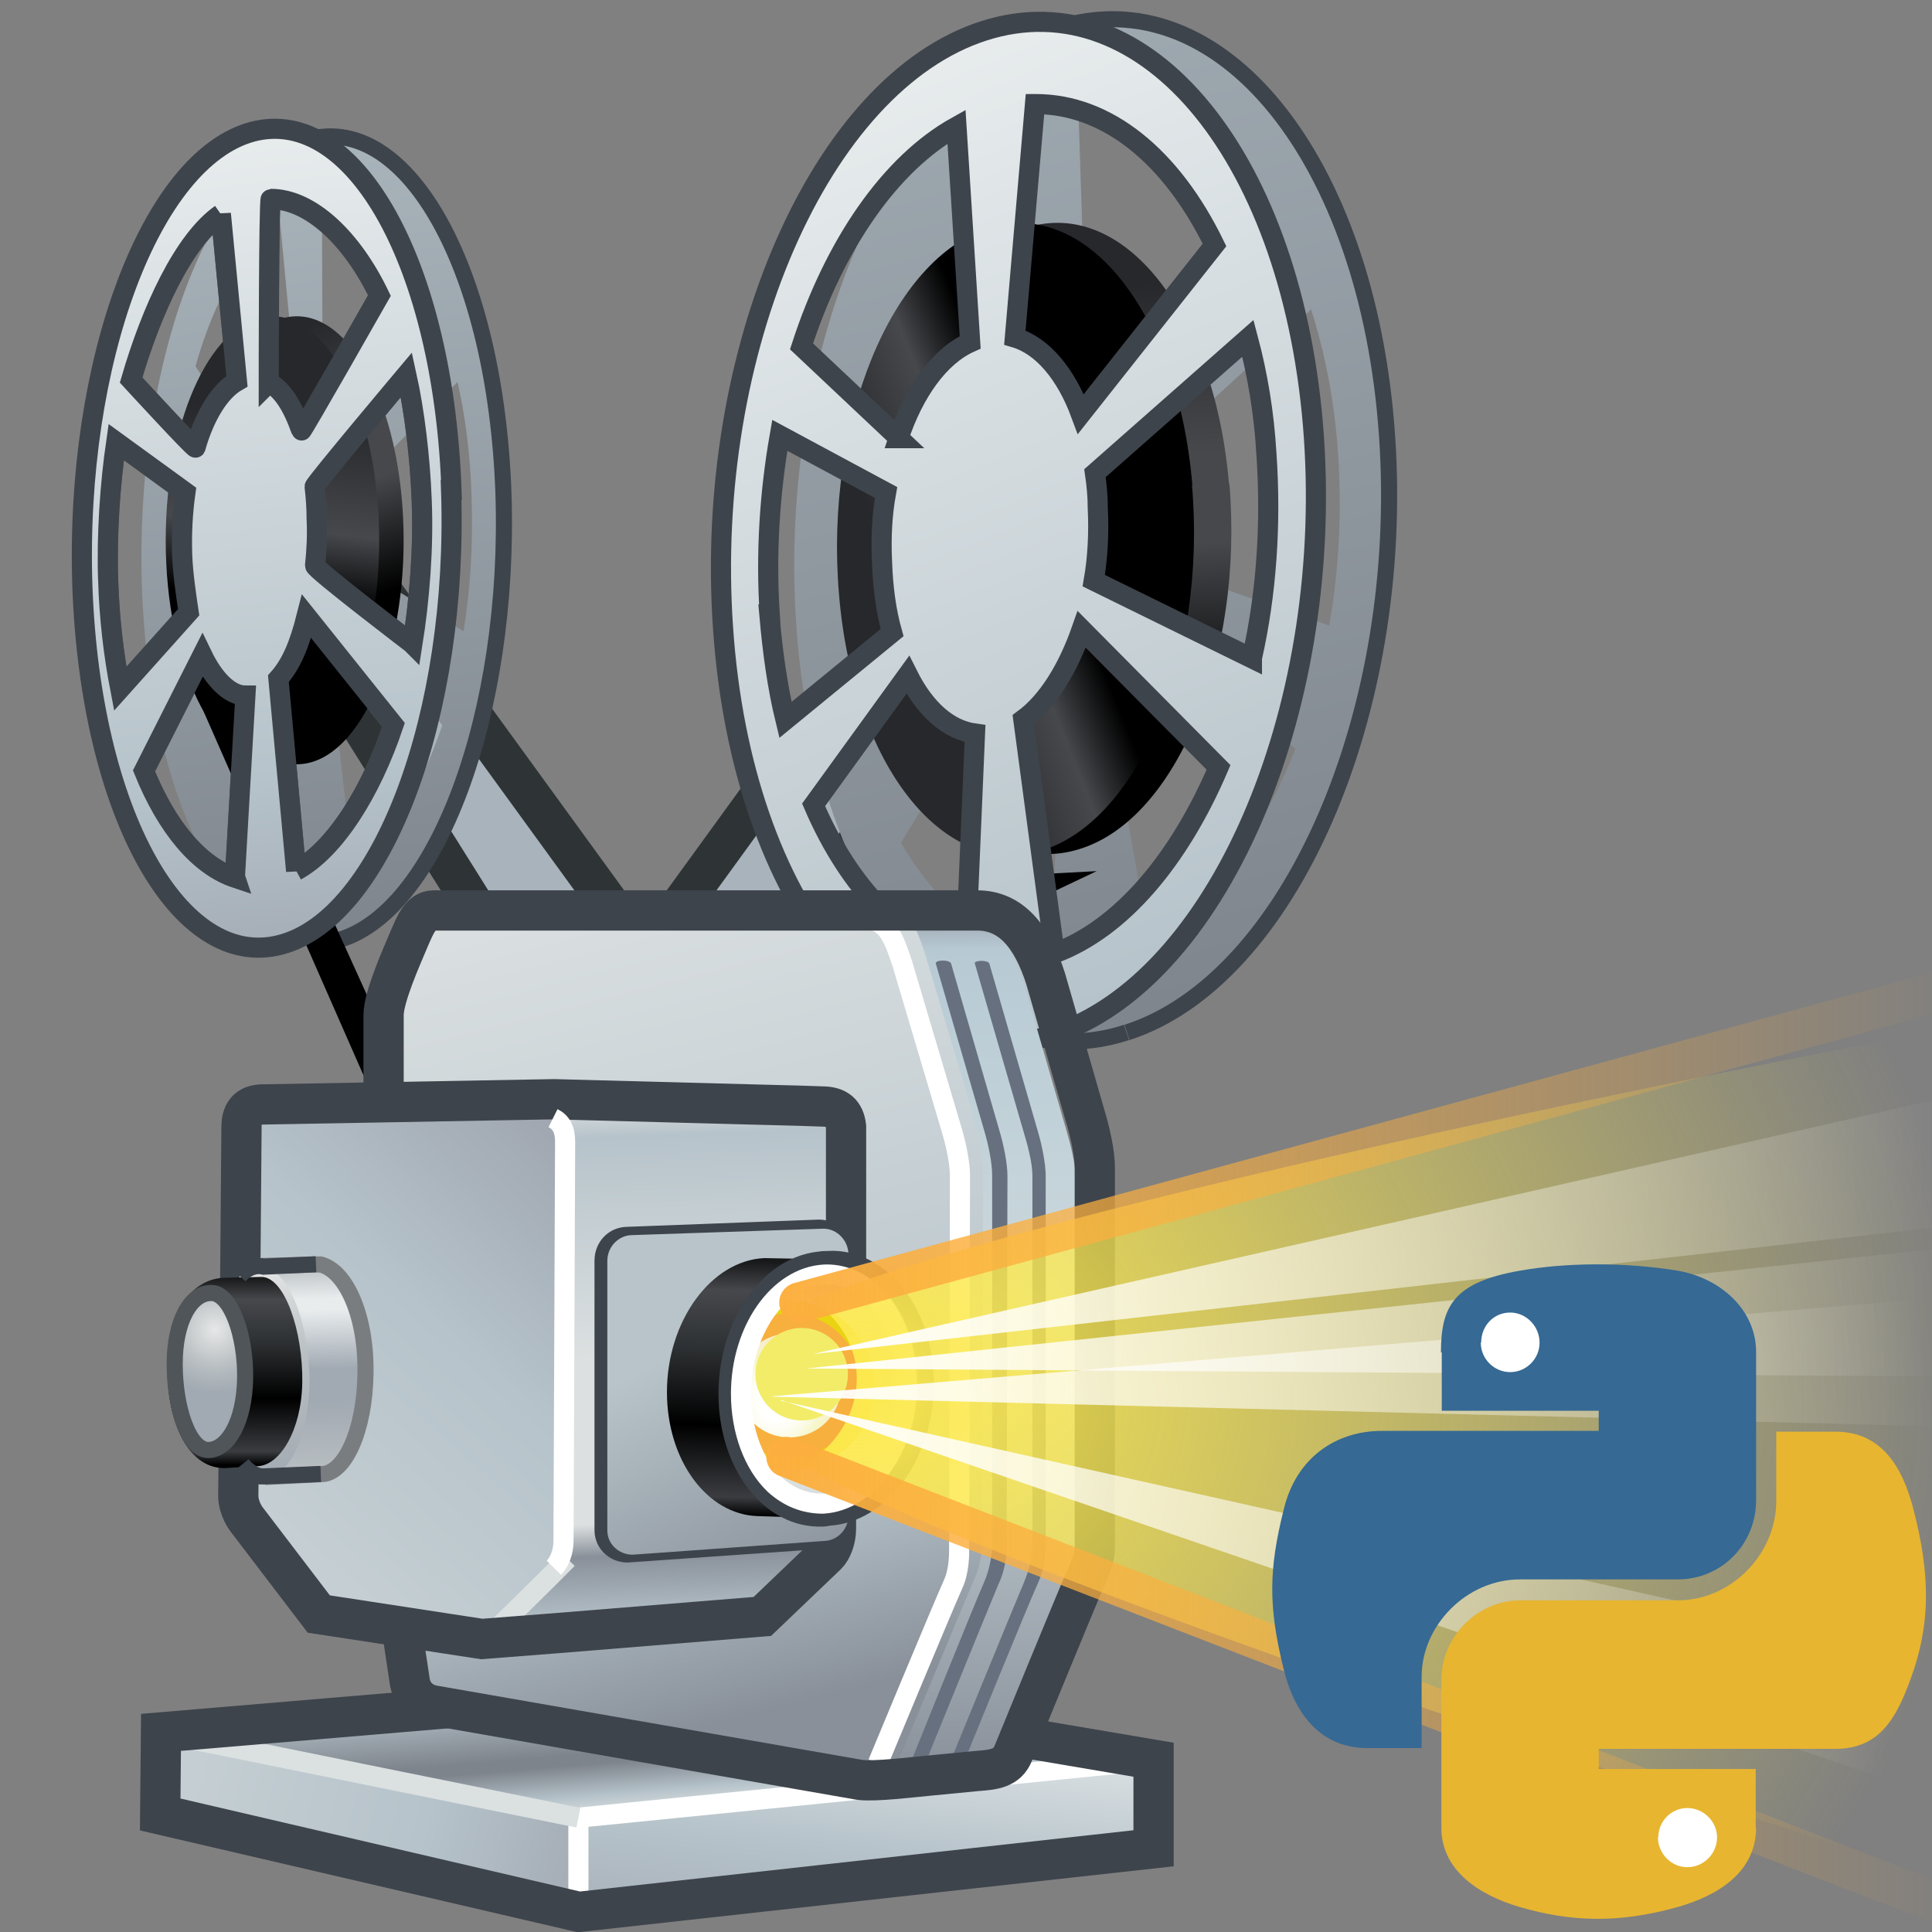 <svg xmlns="http://www.w3.org/2000/svg" width="48" height="48" xmlns:xlink="http://www.w3.org/1999/xlink"><rect width="100%" height="100%" fill="#808080" stroke="none"/><defs><linearGradient id="B"><stop offset="0" stop-color="#fff"/><stop offset="1" stop-color="#fff" stop-opacity="0"/></linearGradient><linearGradient id="A"><stop offset="0" stop-color="#fcaf3e"/><stop offset="1" stop-color="#fcaf3e" stop-opacity="0"/></linearGradient><linearGradient id="z"><stop offset="0" stop-color="#fce94f"/><stop offset="1" stop-color="#fce94f" stop-opacity="0"/></linearGradient><linearGradient id="c" x1="760.679" x2="768.714" y1="1142.194" y2="1177.367" gradientUnits="userSpaceOnUse"><stop offset="0" stop-color="#ABB7BE"/><stop offset="1" stop-color="#7E848C"/></linearGradient><linearGradient id="d" x1="764.75" x2="765.139" y1="1157.428" y2="1173.239" gradientUnits="userSpaceOnUse" gradientTransform="translate(-729.065 -1145.242)"><stop offset="0" stop-color="#27282B"/><stop offset=".062" stop-color="#27282B"/><stop offset=".332" stop-color="#46484C"/><stop offset=".472" stop-color="#46484C"/><stop offset=".747"/><stop offset="1"/></linearGradient><linearGradient id="e" x1="759.301" x2="768.155" y1="1167.034" y2="1163.774" gradientUnits="userSpaceOnUse" gradientTransform="translate(-729.065 -1145.242)"><stop offset="0" stop-color="#27282B"/><stop offset=".23" stop-color="#27282B"/><stop offset=".483" stop-color="#46484C"/><stop offset=".646"/><stop offset="1"/></linearGradient><linearGradient id="f" x1="759.422" x2="762.211" y1="1178.072" y2="1171.575" gradientUnits="userSpaceOnUse"><stop offset="0" stop-color="#27282B"/><stop offset=".062" stop-color="#27282B"/><stop offset=".157" stop-color="#46484C"/><stop offset=".646"/><stop offset="1"/></linearGradient><linearGradient id="g" x1="759.503" x2="770.585" y1="1152.774" y2="1182.598" gradientUnits="userSpaceOnUse"><stop offset="0" stop-color="#E9EDEE"/><stop offset=".758" stop-color="#B6C3CA"/><stop offset="1" stop-color="#A1A8B2"/></linearGradient><linearGradient id="h" x1="741.214" x2="744.2" y1="1162.433" y2="1184.064" gradientUnits="userSpaceOnUse"><stop offset="0" stop-color="#ABB7BE"/><stop offset="1" stop-color="#7E848C"/></linearGradient><linearGradient id="p" x1="733.079" x2="752.542" y1="1193.486" y2="1198.708" gradientUnits="userSpaceOnUse"><stop offset="0" stop-color="#DBE0E1"/><stop offset=".758" stop-color="#B6C3CA"/><stop offset="1" stop-color="#A1A8B2"/></linearGradient><linearGradient id="q" x1="760.154" x2="758.313" y1="1186.292" y2="1201.585" gradientUnits="userSpaceOnUse"><stop offset="0" stop-color="#DBE0E1"/><stop offset=".489" stop-color="#E9ECED"/><stop offset=".758" stop-color="#B6C3CA"/><stop offset="1" stop-color="#A1A8B2"/></linearGradient><linearGradient id="r" x1="753.75" x2="753.442" y1="1196.94" y2="1193.301" gradientUnits="userSpaceOnUse"><stop offset="0" stop-color="#DBE0E1"/><stop offset=".14" stop-color="#B6C3CA"/><stop offset=".36" stop-color="#7E848C"/><stop offset=".427" stop-color="#7E848C"/><stop offset=".876" stop-color="#B6C3CA"/></linearGradient><linearGradient id="a" x1="761.715" x2="762.048" y1="1174.57" y2="1196.127" gradientUnits="userSpaceOnUse" gradientTransform="translate(-729.065 -1145.242)"><stop offset="0" stop-color="#A0A7B2"/><stop offset=".039" stop-color="#B7CAD4"/><stop offset=".483" stop-color="#CEDADE"/><stop offset="1" stop-color="#888F99"/></linearGradient><linearGradient id="b" x1="751.482" x2="756.755" y1="1173.85" y2="1194.47" gradientUnits="userSpaceOnUse" gradientTransform="translate(-729.065 -1145.242)"><stop offset="0" stop-color="#DBE0E1"/><stop offset=".758" stop-color="#B6C3CA"/><stop offset="1" stop-color="#899099"/></linearGradient><linearGradient id="i" x1="740.344" x2="743.552" y1="1168.334" y2="1177.88" gradientUnits="userSpaceOnUse"><stop offset="0" stop-color="#27282B"/><stop offset=".062" stop-color="#27282B"/><stop offset=".332" stop-color="#46484C"/><stop offset=".472" stop-color="#46484C"/><stop offset=".747"/><stop offset="1"/></linearGradient><linearGradient id="j" x1="742.165" x2="740.913" y1="1167.999" y2="1178.994" gradientUnits="userSpaceOnUse"><stop offset="0" stop-color="#27282B"/><stop offset=".23" stop-color="#27282B"/><stop offset=".483" stop-color="#46484C"/><stop offset=".646"/><stop offset="1"/></linearGradient><linearGradient id="k" x1="740.288" x2="742.544" y1="1163.079" y2="1184.708" gradientUnits="userSpaceOnUse"><stop offset="0" stop-color="#E9EDEE"/><stop offset=".758" stop-color="#B6C3CA"/><stop offset="1" stop-color="#A1A8B2"/></linearGradient><linearGradient id="s" x1="751.77" x2="752.265" y1="1179.184" y2="1192.111" gradientUnits="userSpaceOnUse" gradientTransform="translate(-729.065 -1145.242)"><stop offset="0" stop-color="#DBE0E1"/><stop offset=".067" stop-color="#B6C3CA"/><stop offset=".489" stop-color="#DCE0E1"/><stop offset=".809" stop-color="#DCE0E1"/><stop offset=".871" stop-color="#899099"/><stop offset="1" stop-color="#B6C3CA"/></linearGradient><linearGradient id="t" x1="737.51" x2="752.074" y1="1196.554" y2="1180.138" gradientUnits="userSpaceOnUse" gradientTransform="translate(-729.065 -1145.242)"><stop offset="0" stop-color="#DBE0E1"/><stop offset=".758" stop-color="#B6C3CA"/><stop offset="1" stop-color="#A1A8B2"/></linearGradient><linearGradient id="l" x1="747.545" x2="747.69" y1="1180.876" y2="1186.082" gradientUnits="userSpaceOnUse" gradientTransform="translate(-729.065 -1145.242)"><stop offset="0" stop-color="#B9BFC2"/><stop offset=".163" stop-color="#E8ECED"/><stop offset=".219" stop-color="#E8ECED"/><stop offset=".5" stop-color="#A1A9B2"/><stop offset=".652" stop-color="#A1A9B2"/><stop offset="1" stop-color="#B9BFC2"/></linearGradient><linearGradient id="m" x1="746.87" x2="746.26" y1="1186.412" y2="1180.843" gradientUnits="userSpaceOnUse" gradientTransform="translate(-729.065 -1145.242)"><stop offset=".006" stop-color="#A1A9B2"/><stop offset=".579" stop-color="#B9BFC2"/><stop offset="1" stop-color="#E6E7E7"/></linearGradient><linearGradient id="n" x1="745.653" x2="745.654" y1="1181.189" y2="1185.853" gradientUnits="userSpaceOnUse" gradientTransform="translate(-729.065 -1145.242)"><stop offset="0" stop-color="#171819"/><stop offset=".118" stop-color="#46484C"/><stop offset=".343" stop-color="#2E3133"/><stop offset=".646"/><stop offset=".927" stop-color="#3A3C40"/><stop offset="1"/></linearGradient><radialGradient id="o" cx="745.165" cy="1182.492" r="1.573" gradientUnits="userSpaceOnUse" fy="1182.492" fx="745.165" gradientTransform="translate(-729.065 -1145.242)"><stop offset=".006" stop-color="#E6E7E7"/><stop offset=".579" stop-color="#B9BFC2"/><stop offset="1" stop-color="#A1A9B2"/></radialGradient><linearGradient id="u" x1="754.033" x2="758.252" y1="1182.086" y2="1191.206" gradientUnits="userSpaceOnUse" gradientTransform="translate(-729.065 -1145.242)"><stop offset=".332" stop-color="#B8C4CA"/><stop offset="1" stop-color="#899099"/></linearGradient><linearGradient id="v" x1="758.511" x2="757.125" y1="1183.611" y2="1188.988" gradientUnits="userSpaceOnUse" gradientTransform="translate(-729.065 -1145.242)"><stop offset=".006" stop-color="#A1A8B2"/><stop offset=".118" stop-color="#F3F3F3"/><stop offset=".455" stop-color="#EBEEEE"/><stop offset=".714" stop-color="#fff"/><stop offset="1" stop-color="#D2D8D7"/></linearGradient><radialGradient id="w" cx="756.674" cy="1186.637" r="2.021" gradientUnits="userSpaceOnUse" fy="1186.637" fx="756.674"><stop offset=".006" stop-color="#fff"/><stop offset=".225" stop-color="#FFFFFD"/><stop offset=".343" stop-color="#FDFDF4"/><stop offset=".437" stop-color="#FBFBE5"/><stop offset=".517" stop-color="#F7F8D1"/><stop offset=".534" stop-color="#F6F7CC"/><stop offset=".815" stop-color="#F9EAC9"/><stop offset="1" stop-color="#fff"/></radialGradient><linearGradient id="x" x1="755.972" x2="755.84" y1="1183.127" y2="1189.468" gradientUnits="userSpaceOnUse" gradientTransform="translate(-729.065 -1145.242)"><stop offset="0" stop-color="#171819"/><stop offset=".118" stop-color="#46484C"/><stop offset=".343" stop-color="#2E3133"/><stop offset=".646"/><stop offset=".927" stop-color="#3A3C40"/><stop offset="1"/></linearGradient><linearGradient id="y" x1="756.873" x2="759.169" y1="1183.245" y2="1190.285" gradientUnits="userSpaceOnUse"><stop offset=".006" stop-color="#969DA6"/><stop offset=".579" stop-color="#B9BFC2"/><stop offset="1" stop-color="#D6D7D8"/></linearGradient><linearGradient id="O" x1="761.715" x2="762.048" y1="1174.57" y2="1196.127" xlink:href="#a" gradientUnits="userSpaceOnUse" gradientTransform="translate(-766.93 -1174.741)"/><linearGradient id="P" x1="751.482" x2="756.755" y1="1173.85" y2="1194.47" xlink:href="#b" gradientUnits="userSpaceOnUse" gradientTransform="translate(-766.359 -1174.955)"/><linearGradient id="C" x1="760.679" x2="768.714" y1="1142.194" y2="1177.367" xlink:href="#c" gradientUnits="userSpaceOnUse" gradientTransform="matrix(1 -.029 .029 1 -753.262 -1132.335)"/><linearGradient id="D" x1="764.75" x2="765.139" y1="1157.428" y2="1173.239" xlink:href="#d" gradientUnits="userSpaceOnUse" gradientTransform="matrix(1 -.029 .029 1 -753.262 -1132.335)"/><linearGradient id="E" x1="759.301" x2="768.155" y1="1167.034" y2="1163.774" xlink:href="#e" gradientUnits="userSpaceOnUse" gradientTransform="matrix(1 -.029 .029 1 -753.262 -1132.335)"/><linearGradient id="F" x1="759.422" x2="762.211" y1="1178.072" y2="1171.575" xlink:href="#f" gradientUnits="userSpaceOnUse"/><linearGradient id="G" x1="759.503" x2="770.585" y1="1152.774" y2="1182.598" xlink:href="#g" gradientUnits="userSpaceOnUse" gradientTransform="matrix(1 -.029 .029 1 -753.262 -1132.335)"/><linearGradient id="H" x1="741.214" x2="744.2" y1="1162.433" y2="1184.064" xlink:href="#h" gradientUnits="userSpaceOnUse" gradientTransform="translate(-734.11 -1157.291)"/><linearGradient id="I" x1="740.344" x2="743.552" y1="1168.334" y2="1177.88" xlink:href="#i" gradientUnits="userSpaceOnUse"/><linearGradient id="J" x1="742.165" x2="740.913" y1="1167.999" y2="1178.994" xlink:href="#j" gradientUnits="userSpaceOnUse"/><linearGradient id="K" x1="740.288" x2="742.544" y1="1163.079" y2="1184.708" xlink:href="#k" gradientUnits="userSpaceOnUse" gradientTransform="translate(-734.11 -1157.291)"/><linearGradient id="X" x1="747.545" x2="747.69" y1="1180.876" y2="1186.082" xlink:href="#l" gradientUnits="userSpaceOnUse" gradientTransform="translate(-735.321 -1150.854)"/><linearGradient id="Y" x1="746.87" x2="746.26" y1="1186.412" y2="1180.843" xlink:href="#m" gradientUnits="userSpaceOnUse" gradientTransform="translate(-735.321 -1150.854)"/><linearGradient id="Z" x1="745.653" x2="745.654" y1="1181.189" y2="1185.853" xlink:href="#n" gradientUnits="userSpaceOnUse" gradientTransform="translate(-735.321 -1150.854)"/><radialGradient id="aa" cx="745.165" cy="1182.492" r="1.573" xlink:href="#o" gradientUnits="userSpaceOnUse" gradientTransform="translate(-735.321 -1150.854)" fx="745.165" fy="1182.492"/><linearGradient id="L" x1="733.079" x2="752.542" y1="1193.486" y2="1198.708" xlink:href="#p" gradientUnits="userSpaceOnUse"/><linearGradient id="M" x1="760.154" x2="758.313" y1="1186.292" y2="1201.585" xlink:href="#q" gradientUnits="userSpaceOnUse"/><linearGradient id="N" x1="753.75" x2="753.442" y1="1196.94" y2="1193.301" xlink:href="#r" gradientUnits="userSpaceOnUse"/><linearGradient id="Q" x1="751.77" x2="752.265" y1="1179.184" y2="1192.111" xlink:href="#s" gradientUnits="userSpaceOnUse" gradientTransform="translate(-756.716 -1146.526)"/><linearGradient id="R" x1="737.51" x2="752.074" y1="1196.554" y2="1180.138" xlink:href="#t" gradientUnits="userSpaceOnUse" gradientTransform="translate(-756.434 -1146.312)"/><linearGradient id="S" x1="754.033" x2="758.252" y1="1182.086" y2="1191.206" xlink:href="#u" gradientUnits="userSpaceOnUse" gradientTransform="translate(-756.359 -1146.598)"/><linearGradient id="T" x1="758.511" x2="757.125" y1="1183.611" y2="1188.988" xlink:href="#v" gradientUnits="userSpaceOnUse" gradientTransform="translate(-760.859 -1167.669)"/><radialGradient id="U" cx="756.674" cy="1186.637" r="2.021" xlink:href="#w" gradientUnits="userSpaceOnUse" fx="756.674" fy="1186.637"/><linearGradient id="V" x1="755.972" x2="755.84" y1="1183.127" y2="1189.468" xlink:href="#x" gradientUnits="userSpaceOnUse" gradientTransform="translate(-760.859 -1167.669)"/><linearGradient id="W" x1="756.873" x2="759.169" y1="1183.245" y2="1190.285" xlink:href="#y" gradientUnits="userSpaceOnUse" gradientTransform="translate(-760.859 -1167.669)"/><radialGradient id="ab" cx="21.179" cy="33.936" r="14.107" xlink:href="#z" fx="21.179" fy="33.936" gradientTransform="matrix(1.973 .056 -.047 1.645 -19.012 -22.504)" gradientUnits="userSpaceOnUse"/><linearGradient id="ac" x1="19.036" x2="48.643" y1="35.946" y2="35.946" xlink:href="#A" gradientUnits="userSpaceOnUse"/><linearGradient id="ad" x1="20.214" x2="48.571" y1="30.429" y2="30.429" xlink:href="#B" gradientUnits="userSpaceOnUse"/><linearGradient id="ae" x1="20.214" x2="48.571" y1="30.429" y2="30.429" xlink:href="#B" gradientUnits="userSpaceOnUse" gradientTransform="matrix(.98 -.197 -.197 -.98 5.977 71.676)"/><linearGradient id="af" x1="20.214" x2="48.571" y1="30.429" y2="30.429" xlink:href="#B" gradientUnits="userSpaceOnUse" gradientTransform="matrix(1 .121 0 1 -.179 -2.087)"/><linearGradient id="ag" x1="20.214" x2="48.571" y1="30.429" y2="30.429" xlink:href="#B" gradientUnits="userSpaceOnUse" gradientTransform="matrix(.994 .108 .108 -.994 -4.328 66.047)"/></defs><g><path fill="#a9b3bc" fill-rule="evenodd" stroke="#2e3436" d="M18.3 25.7l6.63-10.56-.72-2.7-9.27 12.77 3.36.5z"/><path fill="#a9b3bc" fill-rule="evenodd" stroke="#2e3436" d="M13.93 25.93L7.3 15.36l.7-2.72 9.3 12.8-3.37.5z"/><g><path fill="url(#C)" d="M53.75 7.52c-.48-6.88-4.15-11.4-8.2-10.1-4.06 1.3-6.96 7.96-6.48 14.84.48 6.9 4.15 11.4 8.2 10.1 4.06-1.3 6.96-7.95 6.48-14.84zm-8.36 13c-1.45-.2-2.76-1.22-3.72-2.87l2.3-3.75c.45.67 1.05 1.03 1.7.98l-.3 5.64zm.68-21.07c1.7-.32 3.3.54 4.48 2.22L47.8 6.6c-.38-.82-.93-1.38-1.54-1.55l-.18-5.6zm1.75 20.57l-1-5.72c.53-.5.95-1.26 1.23-2.18l3.42 3.2c-.85 2.17-2.13 3.88-3.65 4.7zm4.5-7.76l-4-1.4c.08-.58.1-1.2.06-1.82-.04-.45-.1-.87-.2-1.26l3.68-3.38c.34 1.06.58 2.27.67 3.58.1 1.46.02 2.92-.22 4.28z" transform="translate(-19.286 3.286)"/><path fill="none" stroke="#3e444c" stroke-width=".4" d="M28 25.65c4.04-1.3 6.94-7.96 6.46-14.84C33.98 3.93 30.3-.6 26.26.7"/><path fill="url(#D)" d="M49.83 8.73c.36 4.27-1.3 8.34-3.73 9.08-2.43.76-4.7-2.1-5.05-6.36-.36-4.27 1.3-8.33 3.74-9.08 2.4-.75 4.67 2.1 5.03 6.37z" transform="translate(-19.286 3.286)"/><path fill="url(#E)" d="M48.9 8.76c.37 4.27-1.3 8.33-3.72 9.08-2.43.75-4.7-2.1-5.05-6.37-.36-4.27 1.3-8.34 3.74-9.1 2.42-.73 4.68 2.12 5.04 6.4z" transform="translate(-19.286 3.286)"/><path fill="url(#F)" d="M765.78 1172.9l-8.26 3.63-1.58.03 7.26-3.6" transform="matrix(1 -.029 .029 1 -772.548 -1129.049)"/><path fill="url(#G)" stroke="#3e444c" stroke-width=".5" d="M51.93 7.58c-.48-6.9-4.15-11.4-8.2-10.1-4.06 1.3-6.96 7.95-6.48 14.84.47 6.88 4.15 11.4 8.2 10.1 4.05-1.32 6.95-7.96 6.48-14.84zm-13.52 4.4c-.1-1.52 0-3.03.25-4.45l2.64 1.42c-.1.55-.13 1.13-.1 1.72.02.63.1 1.23.25 1.76L38.8 14.6c-.2-.82-.32-1.7-.4-2.62zm4.86 8.58c-1.53-.4-2.88-1.78-3.77-3.85l2.34-3.23c.42.84 1 1.37 1.67 1.46l-.24 5.63zM41.62 7.6L39.2 5.32c.82-2.53 2.2-4.54 3.85-5.46l.34 5.36c-.76.34-1.4 1.23-1.78 2.38zm3.4-8.3c1.77 0 3.37 1.3 4.44 3.5L46.14 7c-.37-1-.96-1.7-1.64-1.9l.5-5.8zm.47 21.12l-.78-5.83c.6-.44 1.1-1.24 1.45-2.24l3.4 3.43c-.97 2.27-2.4 4-4.08 4.62zm4.9-7.35l-3.93-1.93c.1-.57.13-1.2.1-1.8 0-.3-.03-.6-.07-.87l3.8-3.35c.24.9.4 1.85.46 2.87.12 1.75 0 3.48-.36 5.07z" transform="translate(-19.286 3.286)"/><path fill="none" stroke="#3e444c" stroke-width=".4" d="M25.77 25.8c.7.13 1.46.1 2.22-.15"/></g><g transform="translate(-.643 -2.929)"><path fill="url(#H)" d="M13.15 15.16c-.2-5.5-2.36-9.43-4.84-8.77-2.48.65-4.33 5.65-4.14 11.15.2 5.5 2.35 9.42 4.84 8.76 2.48-.65 4.34-5.64 4.15-11.14zm-6.22-1L5.5 12.03c.47-1.67 1.22-2.98 2.1-3.6l.38 4c-.44.24-.8.87-1.05 1.73zM8.63 8c1.03-.08 1.97.74 2.65 2.17l-1.7 3.6c-.23-.68-.55-1.16-.92-1.35l-.02-4.4zm.76 16.3l-.52-4.58c.32-.33.58-.9.76-1.6l2 2.83c-.54 1.62-1.33 2.85-2.25 3.35zm2.8-5.67L9.8 17.17c.05-.45.08-.94.06-1.43 0-.35-.04-.7-.1-1l2.25-2.32c.2.87.32 1.84.35 2.87.04 1.15-.03 2.28-.2 3.33z"/><path fill="none" stroke="#3e444c" stroke-width=".4" d="M9 26.3c2.48-.65 4.34-5.64 4.15-11.14-.2-5.5-2.36-9.43-4.84-8.77"/><path fill="none" stroke="#505559" stroke-width=".5" d="M6.13 8.25l.4 4.16c-.42.24-.8.84-1.03 1.65-.02.04-1.6-1.68-1.6-1.68.5-1.72 1.3-3.47 2.23-4.12zm-2.8 9.1c-.04-1.12.05-2.4.2-3.43l1.72 1.25c-.07.5-.1 1.02-.08 1.58.02.47.1 1 .16 1.4l-1.7 1.9c-.16-.83-.27-1.73-.3-2.7zm3.16 7.4c-.9-.3-1.7-1.25-2.27-2.66l1.45-2.87c.28.58.67 1 1.07 1l-.26 4.5zm.83-12.3s0-4.57.05-4.57c1 0 2.03 1 2.7 2.4 0 0-1.93 3.4-1.94 3.36-.22-.62-.46-1-.8-1.2zM8 24.57l-.44-4.78c.32-.36.52-.84.7-1.55l2.16 2.7c-.56 1.67-1.46 3.1-2.42 3.62zm2.87-5.66s-2.4-1.83-2.4-1.93c.04-.37.06-.76.04-1.16 0-.27-.02-.54-.05-.8 0-.07 2.28-2.78 2.28-2.78.2.9.34 2.06.38 3.12.05 1.2-.06 2.5-.23 3.57z"/><path d="M9.85 27.85l-2.54-5.6-1.94-2.4L9.83 30l.02-2.15z"/><ellipse cx="742.128" cy="1173.643" fill="url(#I)" rx="2.653" ry="5.565" transform="translate(-734.11 -1157.291)"/><ellipse cx="741.522" cy="1173.643" fill="url(#J)" rx="2.652" ry="5.565" transform="translate(-734.11 -1157.291)"/><path fill="url(#K)" stroke="#3e444c" stroke-width=".5" d="M11.86 15.1c-.2-5.58-2.4-9.56-4.94-8.9-2.53.67-4.42 5.73-4.23 11.3.2 5.6 2.4 9.57 4.93 8.9 2.53-.67 4.42-5.73 4.23-11.3zM6.13 8.24l.4 4.16c-.42.24-.8.84-1.03 1.65-.02.04-1.6-1.68-1.6-1.68.5-1.72 1.3-3.47 2.23-4.12zm-2.8 9.1c-.04-1.12.05-2.4.2-3.43l1.72 1.25c-.07.5-.1 1.02-.08 1.58.02.47.1 1 .16 1.4l-1.7 1.9c-.16-.83-.27-1.73-.3-2.7zm3.16 7.4c-.9-.3-1.7-1.25-2.27-2.66l1.45-2.87c.28.58.67 1 1.07 1l-.26 4.5zm.83-12.3s0-4.57.05-4.57c1 0 2.03 1 2.7 2.4 0 0-1.93 3.4-1.94 3.36-.22-.62-.46-1-.8-1.2zM8 24.57l-.44-4.78c.32-.36.52-.84.7-1.55l2.16 2.7c-.56 1.67-1.46 3.1-2.42 3.62zm2.87-5.66s-2.4-1.83-2.4-1.93c.04-.37.06-.76.04-1.16 0-.27-.02-.54-.05-.8 0-.07 2.28-2.78 2.28-2.78.2.9.34 2.06.38 3.12.05 1.2-.06 2.5-.23 3.57z"/></g><g><path fill="url(#L)" d="M741.28 1195l10.38 2.12v2.34l-10.4-2.42.02-2.03z" transform="translate(-3.286) translate(-734.002 -1151.955)"/><path fill="url(#M)" d="M751.66 1197.12v2.34l14.3-1.6v-2.17l-14.3 1.42z" transform="translate(-3.286) translate(-734.002 -1151.955)"/><path fill="url(#N)" d="M741.28 1195l14-1.2 10.67 1.9-2.68.25-8.4.84-3.2.32-10.4-2.1z" transform="translate(-3.286) translate(-734.002 -1151.955)"/><path fill="none" stroke="#fff" stroke-width=".5" d="M28.66 43.73l-14.29 1.43v2.34"/><path fill="none" stroke="#dbe0e1" stroke-width=".5" d="M14.37 45.16L4 43.06"/><path fill="none" stroke="#3e444c" d="M11.12 42.44l-7.12.6-.02 2.04 10.4 2.42 14.28-1.58v-2.2l-2.95-.5"/></g><g><path fill="url(#O)" d="M-7.92 21.5c.37.06 1.32-.06 1.66-.1L-5 21.3c.4-.03.73-.06.9-.42 0 0 1.56-3.87 1.8-4.43.15-.32.23-.5.23-.68V6.3c0-.33-.12-.8-.22-1.14L-3.32 1.6C-3.65.52-4.2-.1-5.03-.1H-7.37c.6 0 .75.33 1 1.12l1.25 4.14c.1.34.2.8.2 1.13l-.03 9.24c0 .18 0 .57-.15.9-.26.55-1.87 4.45-1.87 4.45-.18.36-.6.66-.95.6z" transform="translate(28.786 22.929)"/><path fill="#66707f" d="M23.58 43.85c-.03.08.3.1.34 0 0 0 1.6-3.93 1.86-4.5.14-.3.2-.7.2-.87v-9.26c0-.32-.1-.8-.2-1.13l-1.2-4.15c-.04-.1-.4-.08-.36 0l1.2 4.14c.1.33.23.8.23 1.12v9.26c0 .18-.08.56-.22.88-.24.56-1.85 4.5-1.85 4.5z"/><path fill="#66707f" d="M22.93 43.95s1.64-4.03 1.88-4.6c.15-.3.2-.7.2-.87l.02-9.26c0-.32-.1-.8-.2-1.13l-1.2-4.15c-.03-.1-.4-.1-.38 0l1.2 4.14c.1.33.2.8.2 1.12v9.23c0 .17-.06.56-.2.88-.25.56-1.88 4.62-1.88 4.62-.03.08.33.1.37 0"/><path fill="url(#P)" d="M-17.94 19.44c-.33-.06-.56-.3-.6-.6-.04-.3-.67-4.64-.67-4.9 0 0 .02-11.18.02-11.65 0-.47.46-1.5.62-1.87.15-.37.3-.74.62-.74H-6.8c.58 0 .74.3 1 1.1l1.24 4.14c.1.35.2.82.2 1.14l-.02 9.25c0 .17-.02.57-.16.9-.24.55-1.86 4.45-1.86 4.45-.18.37-.6.66-.95.62l-10.6-1.86z" transform="translate(28.786 22.929)"/><path fill="none" stroke="#fff" stroke-width=".5" d="M21.4 22.83c.6 0 .76.33 1.02 1.12l1.23 4.14c.1.33.2.8.2 1.12l-.02 9.25c0 .18 0 .57-.15.9-.25.55-1.87 4.45-1.87 4.45"/><path fill="none" stroke="#3e444c" d="M9.53 26.9c0-.94 0-1.57 0-1.68 0-.46.47-1.5.62-1.86.16-.37.3-.74.62-.74H24.28c.83 0 1.36.63 1.7 1.7L27 27.86c.1.35.2.82.2 1.14v9.47c0 .18-.06.36-.2.68-.25.56-1.83 4.42-1.83 4.42-.15.36-.47.4-.9.43l-1.24.12c-.34.03-1.3.15-1.67.1l-10.6-1.85c-.32-.06-.54-.3-.58-.6-.02-.13-.15-.97-.28-1.92"/></g><g><path fill="url(#Q)" d="M-6.75 45.72l1.8-.14 5.3-.42L2 43.64c.14-.13.25-.38.25-.67l.05-9.82c0-.43-.18-.62-.6-.64l-6.66-.15-7.22.12h.08c.6.03 6.8.3 6.8.3.44 0 .62.2.62.63 0 0-.04 9.6-.04 9.9 0 .27-.1.52-.23.65-.54.54-1.8 1.77-1.8 1.77z" transform="translate(18.429 -5.214)"/><path fill="url(#R)" d="M-4.43 43.5c0 .28-.1.53-.24.66-.54.54-1.8 1.78-1.8 1.78l-4.04-.63-1.8-2.35s-.2-.25-.2-.58c0-.33.06-9.14.06-9.14 0-.42.2-.6.6-.58.6.03 6.84.3 6.84.3.43 0 .6.2.6.63 0 0-.03 9.63-.03 9.9z" transform="translate(18.429 -5.214)"/><path fill="none" stroke="#dbe0e1" stroke-width=".5" d="M14.1 38.73c-.53.54-1.8 1.78-1.8 1.78"/><path fill="none" stroke="#3e444c" d="M20.77 37.62v.35c0 .28-.1.53-.23.66l-1.6 1.53-5.17.42-1.8.14-4.05-.62-1.8-2.36s-.2-.26-.2-.58C5.93 36.83 6 28 6 28c0-.4.2-.58.6-.56h-.08l7.24-.13 4.9.13 1.16.03.6.02c.38 0 .56.16.6.5v3.43"/><path fill="none" stroke="#fff" stroke-width=".5" d="M13.74 27.78c.2.1.3.28.3.58 0 0-.04 9.64-.04 9.92 0 .28-.1.53-.24.67"/><path fill="none" stroke="#3e444c" stroke-width=".4" d="M20.93 37.66c0 .34-.28.62-.62.63l-4.72.33c-.35 0-.62-.27-.62-.6v-6.7c0-.36.27-.64.62-.64l4.76-.18c.34 0 .6.3.6.64v.42"/><path fill="url(#S)" d="M2.65 42.87c0 .34-.28.63-.62.63l-4.74.34c-.35 0-.63-.27-.63-.6v-6.7c0-.35.28-.64.62-.64l4.75-.16c.34 0 .62.3.62.64l-.02 6.5z" transform="translate(18.429 -5.214)"/><g transform="translate(18.429 -5.214) translate(5.071 21.071)"><path fill="url(#T)" d="M-1.84 16.27c-.35-.32-.76-.5-1.2-.46-1.13.07-2.05 1.4-2.05 2.97 0 .9.32 1.74.85 2.25.35.33.76.5 1.2.47C-1.93 21.42-1 20.1-1 18.5c0-.9-.3-1.74-.84-2.25z"/><circle cx="756.971" cy="1186.234" r="1.855" fill="#f6f7cc" stroke="#ead312" stroke-width=".5" transform="translate(-760.859 -1167.669)"/><circle cx="756.971" cy="1186.234" r="1.54" fill="url(#U)" stroke="#f7af3e" stroke-width=".5" transform="translate(-760.859 -1167.669)"/><path fill="url(#V)" d="M-3.05 21.86l-1.63-.05c-1.25-.04-2.25-1.38-2.25-3.08 0-1.77 1.1-3.27 2.42-3.33l1.57.03c-.05 0-.12 0-.12 0-1.33.07-2.42 1.57-2.42 3.34 0 1.78 1.1 3.16 2.42 3.1"/><path fill="url(#W)" stroke="#3e444c" stroke-width=".4" d="M-2.92 15.43c-.06 0-.13 0-.13 0-1.33.07-2.4 1.57-2.4 3.34 0 1.78 1.07 3.16 2.4 3.1.06 0 .13-.02.13-.02C-1.6 21.78-.5 20.3-.5 18.52c0-1.78-1.1-3.16-2.42-3.1zm-.14 6.05c-.43.03-.84-.13-1.2-.46-.52-.5-.83-1.35-.83-2.25 0-1.57.93-2.9 2.07-2.96.43-.02.84.14 1.2.47.52.5.83 1.35.83 2.25 0 1.57-.92 2.9-2.06 2.96z"/><path fill="none" stroke="#fff" stroke-width=".5" d="M-3.06 21.5c-.43 0-.84-.15-1.2-.48-.52-.5-.83-1.34-.83-2.25 0-1.57.93-2.9 2.07-2.96.43-.02.84.15 1.2.47.52.5.83 1.35.83 2.25 0 1.58-.92 2.9-2.06 2.97z"/><circle cx="757.276" cy="1185.954" r="1.149" fill="#f2ec69" transform="translate(-760.859 -1167.669)"/></g></g><g><path fill="url(#X)" stroke="#7a7d80" stroke-width=".4" d="M10.94 30.06l1.4-.04c.04 0 .07 0 .12 0 .64.15 1.15 1.3 1.12 2.73-.02 1.36-.5 2.48-1.1 2.48l-1.4.07" transform="translate(-4.5 1.395)"/><path fill="url(#Y)" d="M10.52 35c.13.15.3.25.45.3.65.13 1.2-.93 1.22-2.37 0-1.44-.5-2.72-1.14-2.86-.22-.05-.43.04-.6.24" transform="translate(-4.5 1.395)"/><path fill="url(#Z)" d="M10.12 30.35c-.83 0-1.42.78-1.46 2.13-.03 1.35.45 2.6 1.42 2.6l.83-.05c.54-.02 1.08-.88 1.1-2.08.02-1.27-.44-2.63-1.02-2.62l-.86.02z" transform="translate(-4.5 1.395)"/><path fill="url(#aa)" stroke="#505559" stroke-width=".4" d="M8.84 32.5c0 1.07.35 2.15.85 2.13.47-.02.88-.7.9-1.77.02-1.07-.36-2.15-.85-2.13-.5 0-.9.7-.9 1.76z" transform="translate(-4.5 1.395)"/><path fill="none" stroke="#3e444c" stroke-width=".4" d="M5.95 31.7c.18-.2.4-.28.6-.23l1.3-.06"/><path fill="none" stroke="#3e444c" stroke-width=".4" d="M6.02 36.38c.13.16.3.27.45.3h.1l1.4-.06"/></g><g><path fill="url(#ab)" fill-rule="evenodd" d="M20.14 32.3C27.1 29.54 48 25.63 48 25.63l.14 21s-21.2-6.62-28.2-10.2c1.63-.96 1.88-3.06.2-4.15z"/><path fill="none" stroke="url(#ac)" d="M19.86 32.36l28.28-7.72m-.1 22.6L19.54 36.2" stroke-linecap="round"/><path fill="url(#ad)" fill-rule="evenodd" d="M20.2 33.64l28.37-6.43v3.23l-28.36 3.2z"/><path fill="url(#ae)" fill-rule="evenodd" d="M19.18 34.7l29.07.74-.64-3.15-28.42 2.4z"/><path fill="url(#af)" fill-rule="evenodd" d="M20.04 34l28.35-3v3.2L20.03 34z"/><path fill="url(#ag)" fill-rule="evenodd" d="M19.4 34.78l27.5 9.44.34-3.2L19.4 34.8z"/></g><g><g><path fill="#366994" d="M35.8 33.6c0-1.13.3-1.74 1.96-2.03 1.13-.2 2.57-.22 3.92 0 1.06.18 1.95.97 1.95 2.02v3.68c0 1.1-.86 1.97-1.95 1.97h-3.92c-1.32 0-2.44 1.14-2.44 2.42v1.77h-1.35c-1.14 0-1.8-.82-2.08-1.97-.38-1.54-.37-2.46 0-3.94.3-1.3 1.3-1.97 2.44-1.97h5.39v-.5h-3.9V33.6z"/><path fill="#e7b530" d="M43.63 45.4c0 1.13-.97 1.7-1.95 1.98-1.5.42-2.68.36-3.92 0-1.03-.3-1.95-.92-1.95-1.97v-3.68c0-1.07.9-1.97 1.96-1.97h3.92c1.3 0 2.44-1.13 2.44-2.47v-1.72h1.47c1.13 0 1.67.85 1.95 1.97.4 1.56.4 2.72 0 3.94-.4 1.18-.82 1.97-1.96 1.97h-5.87v.5h3.9v1.47z"/><path fill="#fff" d="M36.8 33.35c0-.4.3-.74.72-.74.4 0 .73.34.73.75 0 .4-.33.73-.73.73-.4 0-.73-.33-.73-.73z"/><path fill="#fff" d="M41.2 45.65c0-.4.32-.73.72-.73.4 0 .74.33.74.73 0 .4-.33.74-.74.74-.4 0-.73-.34-.73-.75z"/></g></g></g></svg>